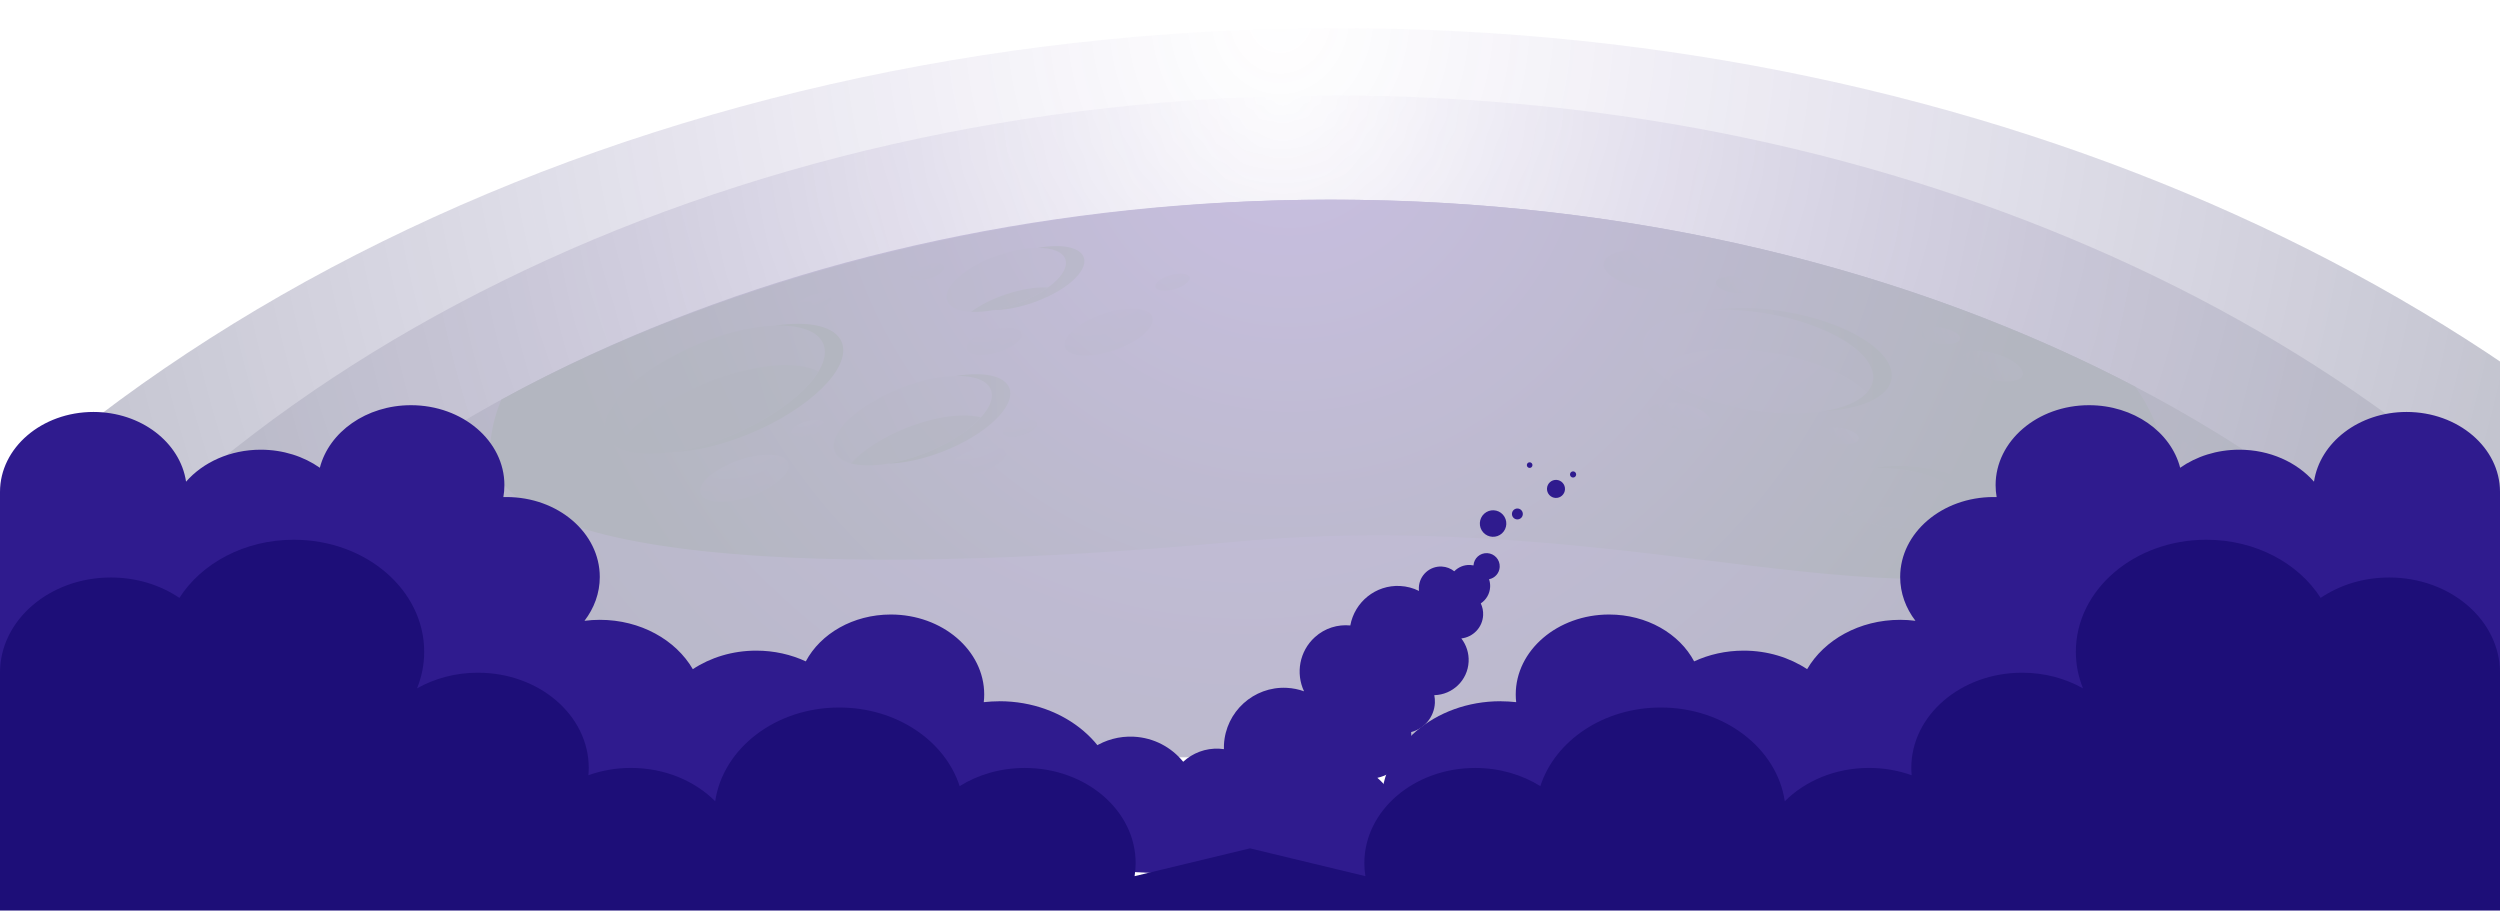 <svg width="1598" height="582" viewBox="0 0 1598 582" fill="none" xmlns="http://www.w3.org/2000/svg">
<g clip-path="url(#clip0_1146_595)">
<g clip-path="url(#clip1_1146_595)">
<mask id="mask0_1146_595" style="mask-type:alpha" maskUnits="userSpaceOnUse" x="0" y="-124" width="1600" height="608">
<rect y="-124" width="1600" height="608" fill="#D9D9D9"/>
</mask>
<g mask="url(#mask0_1146_595)">
<g opacity="0.3">
<path style="mix-blend-mode:screen" d="M1828 447.917C1639.69 191.726 1274.51 18 854.842 18C403.391 18 14.989 219.045 -158 507.512V684H1828V447.917Z" fill="url(#paint0_radial_1146_595)"/>
<path style="mix-blend-mode:screen" d="M1699.69 435.405C1535.71 212.322 1217.71 61.041 852.285 61.041C459.173 61.041 120.97 236.107 -29.669 487.302V640.98H1699.69V435.405Z" fill="url(#paint1_radial_1146_595)"/>
<path style="mix-blend-mode:screen" d="M1603.8 439.549C1458.01 253.676 1175.28 127.622 850.356 127.622C500.826 127.622 200.136 273.48 66.203 482.792V610.837H1603.8V439.549Z" fill="url(#paint2_radial_1146_595)"/>
<path style="mix-blend-mode:screen" d="M313.507 282.681C306.28 360.374 531.64 370.083 788.769 346.338C1045.9 322.594 1226.48 411.072 1344.92 345.262C1391.83 319.202 1389.58 282.641 1364.9 247.197C1221.52 172.105 1043.38 127.622 850.356 127.622C657.332 127.622 466.379 175.395 320.449 255.464C316.815 264.279 314.379 273.379 313.507 282.681Z" fill="url(#paint3_radial_1146_595)"/>
<path opacity="0.5" d="M1197.29 242.972C1194.93 260.075 1160.06 268.666 1119.38 262.146C1078.72 255.626 1047.66 236.452 1050.02 219.35C1052.37 202.247 1087.25 193.655 1127.93 200.175C1168.58 206.696 1199.64 225.87 1197.29 242.972ZM446.547 219.857C408.161 235.721 381.671 261.7 387.416 277.847C393.14 293.995 428.927 294.239 467.313 278.355C505.698 262.471 532.189 236.513 526.444 220.365C520.72 204.217 484.932 203.974 446.547 219.857ZM576.441 247.806C548.773 258.47 529.489 276.568 533.346 288.206C537.202 299.845 562.739 300.637 590.406 289.953C618.074 279.289 637.358 261.192 633.501 249.553C629.644 237.915 604.108 237.122 576.441 247.806ZM638.576 162.985C617.668 170.094 602.789 182.971 605.367 191.766C607.924 200.561 626.965 201.943 647.873 194.833C668.781 187.724 683.66 174.847 681.082 166.052C678.525 157.257 659.484 155.876 638.576 162.985ZM1309.7 263.629C1289.67 254.042 1270.61 253.108 1267.16 261.557C1263.71 269.987 1277.14 284.591 1297.18 294.178C1317.21 303.765 1336.28 304.699 1339.73 296.25C1343.18 287.8 1329.74 273.216 1309.7 263.629ZM1214.46 299.845C1189.72 296.758 1168.77 302.689 1167.65 313.108C1166.53 323.528 1185.7 334.456 1210.42 337.543C1235.17 340.631 1256.11 334.7 1257.23 324.28C1258.35 313.88 1239.18 302.932 1214.46 299.845Z" fill="url(#paint4_radial_1146_595)"/>
<path style="mix-blend-mode:screen" d="M479.106 277.218C461.527 284.489 444.517 288.369 430.673 288.897C441.919 287.191 454.463 283.697 467.313 278.376C505.698 262.512 532.188 236.533 526.444 220.386C523.338 211.631 511.382 207.549 494.98 208.199C517.309 204.807 534.421 208.483 538.238 219.228C543.962 235.376 517.492 261.354 479.106 277.218ZM610.949 240.332C622.804 240.108 631.39 243.216 633.501 249.574C637.358 261.212 618.054 279.29 590.406 289.973C582.51 293.02 574.796 295.112 567.692 296.29C577.537 296.108 589.635 293.65 602.2 288.816C629.868 278.152 649.152 260.054 645.295 248.416C642.534 240.108 628.711 237.366 610.949 240.332ZM1127.93 200.176C1168.58 206.696 1199.64 225.87 1197.29 242.972C1195.91 253.047 1183.22 260.176 1164.71 262.979C1189.47 261.74 1207.42 253.92 1209.08 241.814C1211.44 224.712 1180.38 205.538 1139.72 199.018C1123.01 196.337 1107.3 196.215 1094.39 198.165C1104.62 197.657 1116.03 198.266 1127.93 200.176ZM1321.5 262.471C1306.21 255.159 1291.54 252.905 1283.88 255.972C1291.31 256.622 1300.39 259.181 1309.7 263.629C1329.74 273.216 1343.2 287.82 1339.73 296.25C1338.89 298.261 1337.17 299.723 1334.79 300.678C1343.34 301.409 1349.67 299.622 1351.52 295.092C1354.97 286.663 1341.53 272.059 1321.5 262.471ZM1226.25 298.687C1216.27 297.448 1206.93 297.692 1199.24 299.073C1204.05 298.951 1209.16 299.175 1214.46 299.825C1239.2 302.912 1258.35 313.84 1257.23 324.26C1256.56 330.475 1248.81 335.065 1237.44 337.117C1255.02 336.67 1268.15 331.267 1269.02 323.102C1270.14 312.702 1250.98 301.754 1226.25 298.667V298.687ZM663.341 158.455C672.8 158.455 679.621 161.055 681.082 166.052C683.64 174.847 668.781 187.745 647.873 194.834C643.407 196.357 639.043 197.454 634.902 198.205C642.047 198.205 650.674 196.723 659.667 193.676C680.575 186.567 695.454 173.689 692.876 164.894C690.866 157.968 678.646 155.673 663.341 158.455Z" fill="url(#paint5_radial_1146_595)"/>
<path opacity="0.5" d="M1248.4 333.887C1240.75 329.784 1230.31 326.555 1218.6 325.092C1203.17 323.163 1189.23 324.747 1180.64 328.749C1188.3 332.852 1198.73 336.081 1210.44 337.544C1225.87 339.473 1239.81 337.889 1248.4 333.887Z" fill="url(#paint6_radial_1146_595)"/>
<path opacity="0.5" d="M1193.41 250.894C1181.86 239.702 1159.08 229.77 1132.05 225.423C1098.25 220 1068.49 225.017 1058.02 236.676C1069.57 247.867 1092.34 257.8 1119.38 262.146C1153.18 267.57 1182.94 262.553 1193.41 250.894Z" fill="url(#paint7_radial_1146_595)"/>
<path opacity="0.5" d="M1277.92 281.828C1283.03 286.256 1289.63 290.562 1297.18 294.178C1311.39 300.982 1325.09 303.399 1333.09 301.226C1327.97 296.798 1321.38 292.492 1313.82 288.877C1299.62 282.072 1285.91 279.655 1277.92 281.828Z" fill="url(#paint8_radial_1146_595)"/>
<path opacity="0.5" d="M394.825 285.952C408.405 293.365 437.026 290.887 467.313 278.355C493.884 267.366 514.731 251.564 523.155 237.508C509.575 230.094 480.954 232.572 450.667 245.105C424.096 256.093 403.249 271.896 394.825 285.952Z" fill="url(#paint9_radial_1146_595)"/>
<path opacity="0.5" d="M642.697 188.232C634.049 191.157 626.478 195.098 620.713 199.302C628.264 199.688 637.845 198.246 647.873 194.833C656.52 191.909 664.092 187.968 669.857 183.764C662.306 183.378 652.725 184.82 642.697 188.232Z" fill="url(#paint10_radial_1146_595)"/>
<path opacity="0.5" d="M543.962 296.229C554.741 299.032 572.076 297.022 590.406 289.953C606.341 283.799 619.454 275.207 627.026 266.777C616.247 263.974 598.912 265.985 580.581 273.054C564.647 279.208 551.533 287.8 543.962 296.229Z" fill="url(#paint11_radial_1146_595)"/>
<path opacity="0.25" d="M503.851 296.209C505.719 302.648 494.676 312.113 479.188 317.374C463.7 322.635 449.612 321.68 447.745 315.241C445.877 308.802 456.92 299.337 472.408 294.076C487.896 288.816 501.984 289.77 503.851 296.209Z" fill="url(#paint12_radial_1146_595)"/>
<path opacity="0.25" d="M1083.33 177.02C1082.48 183.703 1068.73 187.176 1052.66 184.779C1036.56 182.382 1024.22 175.03 1025.07 168.347C1025.92 161.664 1039.67 158.191 1055.74 160.588C1071.84 162.985 1084.18 170.338 1083.33 177.02Z" fill="url(#paint13_radial_1146_595)"/>
<path opacity="0.25" d="M1420.33 312.58C1417.09 318.329 1403.2 315.607 1389.34 306.487C1375.47 297.367 1366.87 285.302 1370.11 279.533C1373.36 273.785 1387.25 276.507 1401.11 285.627C1414.98 294.747 1423.58 306.812 1420.33 312.58Z" fill="url(#paint14_radial_1146_595)"/>
<path opacity="0.25" d="M1121.65 184.048C1121.29 186.892 1115.46 188.354 1108.62 187.339C1101.8 186.323 1096.54 183.195 1096.91 180.372C1097.27 177.528 1103.1 176.066 1109.94 177.081C1116.76 178.097 1122.02 181.225 1121.65 184.048Z" fill="url(#paint15_radial_1146_595)"/>
<path opacity="0.25" d="M1188.13 280.407C1187.77 283.25 1181.94 284.713 1175.1 283.697C1168.28 282.682 1163.02 279.554 1163.39 276.73C1163.75 273.887 1169.58 272.424 1176.42 273.44C1183.26 274.455 1188.5 277.583 1188.13 280.407Z" fill="url(#paint16_radial_1146_595)"/>
<path opacity="0.25" d="M1252.77 216.486C1252.4 219.329 1246.57 220.792 1239.73 219.776C1232.89 218.761 1227.66 215.633 1228.02 212.809C1228.39 209.966 1234.21 208.503 1241.05 209.519C1247.87 210.534 1253.13 213.662 1252.77 216.486Z" fill="url(#paint17_radial_1146_595)"/>
<path opacity="0.25" d="M1307.17 316.155C1306.19 318.816 1300.2 318.735 1293.79 315.973C1287.37 313.21 1282.99 308.823 1283.96 306.162C1284.94 303.501 1290.93 303.582 1297.34 306.345C1303.74 309.107 1308.14 313.495 1307.17 316.155Z" fill="url(#paint18_radial_1146_595)"/>
<path opacity="0.25" d="M1292.92 239.682C1291.8 244.11 1282.24 245.186 1271.56 242.058C1260.88 238.93 1253.13 232.816 1254.25 228.388C1255.36 223.96 1264.92 222.884 1275.6 226.012C1286.28 229.14 1294.03 235.254 1292.92 239.682Z" fill="url(#paint19_radial_1146_595)"/>
<path opacity="0.25" d="M1093.24 269.685C1094.05 265.169 1085.85 259.928 1074.93 257.981C1064.02 256.033 1054.52 258.116 1053.71 262.633C1052.91 267.15 1061.1 272.39 1072.02 274.338C1082.94 276.285 1092.44 274.202 1093.24 269.685Z" fill="url(#paint20_radial_1146_595)"/>
<path opacity="0.25" d="M652.989 213.256C653.943 217.258 646.879 222.681 637.237 225.342C627.574 228.023 618.988 226.926 618.034 222.925C617.08 218.923 624.144 213.5 633.786 210.839C643.448 208.158 652.035 209.255 652.989 213.256Z" fill="url(#paint21_radial_1146_595)"/>
<path opacity="0.25" d="M643.042 289.364C643.996 293.365 636.932 298.789 627.29 301.45C617.627 304.131 609.041 303.034 608.087 299.032C607.133 295.031 614.197 289.608 623.839 286.947C633.501 284.266 642.088 285.363 643.042 289.364Z" fill="url(#paint22_radial_1146_595)"/>
<path opacity="0.25" d="M662.894 270.779C663.483 273.277 659.098 276.649 653.07 278.314C647.061 279.98 641.702 279.31 641.114 276.811C640.525 274.313 644.909 270.941 650.938 269.276C656.967 267.61 662.306 268.28 662.894 270.779Z" fill="url(#paint23_radial_1146_595)"/>
<path opacity="0.25" d="M603.58 170.459C604.169 172.958 599.784 176.33 593.756 177.995C587.747 179.661 582.388 178.99 581.8 176.492C581.211 173.994 585.595 170.622 591.624 168.956C597.633 167.291 602.992 167.961 603.58 170.459Z" fill="url(#paint24_radial_1146_595)"/>
<path opacity="0.25" d="M527.459 270.779C528.048 273.277 523.663 276.649 517.634 278.314C511.605 279.98 506.267 279.31 505.678 276.811C505.089 274.313 509.474 270.941 515.503 269.276C521.511 267.61 526.87 268.28 527.459 270.779Z" fill="url(#paint25_radial_1146_595)"/>
<path opacity="0.25" d="M736.681 202.775C738.549 209.214 727.506 218.68 712.018 223.94C696.53 229.201 682.442 228.246 680.575 221.808C678.707 215.369 689.75 205.903 705.238 200.643C720.726 195.382 734.814 196.337 736.681 202.775Z" fill="url(#paint26_radial_1146_595)"/>
<path opacity="0.25" d="M760.289 177.345C760.878 179.844 756.494 183.215 750.465 184.881C744.456 186.546 739.097 185.876 738.509 183.378C737.92 180.879 742.304 177.508 748.333 175.842C754.362 174.177 759.701 174.847 760.289 177.345Z" fill="url(#paint27_radial_1146_595)"/>
<path opacity="0.25" d="M531.661 189.979C532.25 192.477 527.865 195.849 521.836 197.515C515.828 199.18 510.469 198.51 509.88 196.012C509.291 193.513 513.676 190.142 519.705 188.476C525.713 186.81 531.072 187.481 531.661 189.979Z" fill="url(#paint28_radial_1146_595)"/>
</g>
</g>
<g clip-path="url(#clip2_1146_595)">
<path d="M959.146 448.249C962.533 448.249 965.856 448.468 969.148 448.824C968.956 447.21 968.86 445.595 968.86 443.927C968.86 415.695 995.605 392.798 1028.55 392.798C1052.71 392.798 1073.51 405.081 1082.9 422.753C1092.3 418.376 1103.1 415.887 1114.57 415.887C1129.84 415.887 1143.9 420.319 1155.12 427.732C1165.98 409.048 1188.54 396.191 1214.59 396.191C1217.91 396.191 1221.17 396.409 1224.36 396.82C1218.2 388.777 1214.59 379.148 1214.59 368.807C1214.59 340.576 1241.33 317.706 1274.31 317.706C1274.95 317.706 1275.62 317.706 1276.26 317.733C1275.81 315.244 1275.59 312.7 1275.59 310.101C1275.59 281.87 1302.33 259 1335.31 259C1363.81 259 1387.65 276.098 1393.56 298.995C1403.85 291.773 1417.01 287.45 1431.36 287.45C1450.88 287.45 1468.2 295.466 1479.1 307.885C1482.87 282.745 1507.92 263.322 1538.28 263.322C1571.25 263.322 1598 286.192 1598 314.423V573.759H987.937C979.053 576.877 883 549.412 883 513.411C883 477.411 917.095 448.222 959.146 448.222V448.249Z" fill="#2F1B8E"/>
<g clip-path="url(#clip3_1146_595)">
<path d="M969.736 332.009C971.656 332.106 973.291 330.624 973.388 328.699C973.486 326.775 972.008 325.136 970.088 325.039C968.168 324.942 966.533 326.424 966.436 328.349C966.339 330.273 967.817 331.912 969.736 332.009Z" fill="#2F1B8E"/>
<path d="M977.842 295.499C976.849 295.449 976.007 296.211 975.957 297.207C975.907 298.202 976.667 299.046 977.66 299.096C978.653 299.146 979.495 298.383 979.545 297.388C979.595 296.392 978.835 295.549 977.842 295.499Z" fill="#2F1B8E"/>
<path d="M994.876 306.743C991.705 306.583 988.995 309.039 988.835 312.219C988.674 315.398 991.123 318.114 994.295 318.274C997.467 318.434 1000.18 315.979 1000.34 312.799C1000.5 309.619 998.048 306.903 994.876 306.743Z" fill="#2F1B8E"/>
<path d="M1005.61 301.295C1004.52 301.24 1003.59 302.079 1003.54 303.171C1003.48 304.263 1004.32 305.19 1005.41 305.245C1006.5 305.3 1007.42 304.461 1007.48 303.37C1007.53 302.278 1006.7 301.35 1005.61 301.295Z" fill="#2F1B8E"/>
<path d="M948.705 328.356C945.238 331.497 944.968 336.861 948.101 340.336C951.234 343.811 956.585 344.081 960.051 340.939C963.518 337.797 963.789 332.433 960.656 328.958C957.523 325.484 952.172 325.214 948.705 328.356Z" fill="#2F1B8E"/>
<path d="M878.988 565.205C888.621 557.625 895.066 546.068 895.734 532.835C896.448 518.67 890.387 505.741 880.412 497.188C892.285 494.55 901.429 484.256 902.073 471.489C902.133 470.284 902.096 469.107 901.995 467.943C910.357 465.805 916.721 458.413 917.179 449.324C917.265 447.621 917.108 445.955 916.804 444.346C928.477 444.081 938.146 434.844 938.744 422.976C939.026 417.387 937.233 412.193 934.083 408.089C941.594 407.244 947.622 401.076 948.017 393.255C948.153 390.557 947.593 387.969 946.52 385.693C949.943 383.418 952.27 379.623 952.493 375.207C952.58 373.472 952.327 371.801 951.796 370.245C955.525 369.547 958.416 366.36 958.615 362.409C958.849 357.768 955.291 353.805 950.645 353.571C946 353.336 942.145 356.845 941.85 361.419C941.183 361.272 940.497 361.173 939.792 361.138C935.803 360.937 932.142 362.523 929.568 365.162C927.36 363.409 924.622 362.288 921.594 362.136C913.888 361.747 907.325 367.695 906.935 375.42C906.895 376.207 906.937 376.966 907.028 377.727C903.362 375.9 899.259 374.775 894.917 374.556C879.314 373.769 865.862 384.795 863.114 399.791C855.139 399.019 846.873 401.452 840.46 407.279C830.565 416.247 828.133 430.389 833.543 441.884C830.073 440.63 826.37 439.864 822.493 439.668C801.395 438.604 783.421 454.893 782.354 476.044C782.306 476.991 782.307 477.925 782.325 478.86C781.352 478.714 780.361 478.616 779.352 478.565C770.509 478.119 762.348 481.362 756.302 486.917C748.786 477.683 737.564 471.546 724.748 470.899C706.054 469.956 689.517 480.988 682.528 497.284C680.04 495.661 677.105 494.627 673.917 494.466C667.734 494.155 662.155 497.125 658.833 501.852C650.713 497.595 641.578 494.976 631.822 494.484C605.246 493.144 581.584 507.889 570.196 530.194C567.54 529.046 564.638 528.304 561.579 528.149C556.596 527.898 551.892 529.142 547.888 531.484C546.136 528.948 543.268 527.226 539.968 527.059C534.49 526.783 529.82 530.846 529.226 536.242C517.73 530.767 505.02 527.405 491.515 526.724C471.619 525.72 452.82 530.665 436.772 539.966C433.3 537.473 429.107 535.909 424.526 535.677C418.246 535.361 412.448 537.596 408.078 541.449L878.988 565.205Z" fill="#2F1B8E"/>
</g>
<path d="M638.822 448.249C635.435 448.249 632.112 448.468 628.82 448.824C629.012 447.21 629.108 445.595 629.108 443.927C629.108 415.695 602.363 392.798 569.418 392.798C545.261 392.798 524.459 405.081 515.065 422.753C505.638 418.376 494.87 415.887 483.398 415.887C468.124 415.887 454.065 420.319 442.849 427.732C431.985 409.048 409.425 396.191 383.383 396.191C380.059 396.191 376.8 396.409 373.605 396.82C379.772 388.777 383.383 379.148 383.383 368.807C383.383 340.576 356.637 317.706 323.693 317.706C323.022 317.706 322.383 317.706 321.744 317.733C322.191 315.244 322.415 312.7 322.415 310.101C322.415 281.87 295.669 259 262.693 259C234.19 259 210.352 276.098 204.441 298.995C194.152 291.773 180.987 287.45 166.671 287.45C147.148 287.45 129.797 295.466 118.932 307.885C115.162 282.745 90.11 263.322 59.722 263.322C26.745 263.322 -2.35256e-05 286.219 -2.35256e-05 314.451V573.759H610.063C618.947 576.877 715 549.412 715 513.411C715 477.411 680.905 448.222 638.854 448.222L638.822 448.249Z" fill="#2F1B8E"/>
<path d="M70.855 369.131C87.411 369.131 102.624 374.023 114.672 382.167C128.863 360.003 156.284 345 187.797 345C233.851 345 271.149 377.057 271.149 416.629C271.149 424.827 269.519 432.671 266.578 439.995C277.732 433.682 291.092 429.992 305.474 429.992C344.625 429.992 376.329 457.239 376.329 490.853C376.329 492.438 376.233 493.969 376.105 495.527C384.479 492.52 393.683 490.853 403.335 490.853C424.876 490.853 444.18 499.134 457.156 512.17C462.142 478.364 495.7 452.238 536.417 452.238C573.139 452.238 604.044 473.527 613.408 502.495C625.106 495.199 639.488 490.881 655.052 490.881C694.203 490.881 725.907 518.127 725.907 551.742C725.907 554.557 725.652 557.344 725.236 560.05L798.904 542.286H799.096L872.764 560.05C872.316 557.317 872.092 554.557 872.092 551.742C872.092 518.127 903.829 490.881 942.948 490.881C958.512 490.881 972.894 495.199 984.592 502.495C993.956 473.527 1024.86 452.238 1061.58 452.238C1102.27 452.238 1135.86 478.364 1140.84 512.17C1153.85 499.134 1173.12 490.853 1194.7 490.853C1204.35 490.853 1213.55 492.52 1221.93 495.527C1221.8 493.996 1221.7 492.438 1221.7 490.853C1221.7 457.239 1253.44 429.992 1292.56 429.992C1306.91 429.992 1320.27 433.682 1331.45 439.995C1328.51 432.671 1326.88 424.8 1326.88 416.629C1326.88 377.084 1364.21 345 1410.27 345C1441.78 345 1469.2 360.031 1483.36 382.167C1495.41 373.996 1510.62 369.131 1527.18 369.131C1566.26 369.131 1598 396.378 1598 429.992V700H-4.95911e-05V429.992C-4.95911e-05 396.378 31.736 369.131 70.855 369.131Z" fill="#1D0E78"/>
</g>
</g>
</g>
<defs>
<radialGradient id="paint0_radial_1146_595" cx="0" cy="0" r="1" gradientUnits="userSpaceOnUse" gradientTransform="translate(818.35 12.992) scale(1022.37 1150.88)">
<stop stop-color="#4A289C" stop-opacity="0"/>
<stop offset="0.96" stop-color="#00092B"/>
</radialGradient>
<radialGradient id="paint1_radial_1146_595" cx="0" cy="0" r="1" gradientUnits="userSpaceOnUse" gradientTransform="translate(819.987 56.806) scale(890.255 1002.16)">
<stop stop-color="#4A289C" stop-opacity="0"/>
<stop offset="0.96" stop-color="#00092B"/>
</radialGradient>
<radialGradient id="paint2_radial_1146_595" cx="0" cy="0" r="1" gradientUnits="userSpaceOnUse" gradientTransform="translate(797.275 20.683) scale(791.517 834.439)">
<stop stop-color="#4A289C"/>
<stop offset="0.96" stop-color="#00092B"/>
</radialGradient>
<radialGradient id="paint3_radial_1146_595" cx="0" cy="0" r="1" gradientUnits="userSpaceOnUse" gradientTransform="translate(824.251 73.877) scale(511.902 512.22)">
<stop stop-color="#4A289C"/>
<stop offset="0.96" stop-color="#00092B"/>
</radialGradient>
<radialGradient id="paint4_radial_1146_595" cx="0" cy="0" r="1" gradientUnits="userSpaceOnUse" gradientTransform="translate(869.12 113.128) rotate(9.116) scale(443.673 475.364)">
<stop stop-color="#4A289C"/>
<stop offset="0.96" stop-color="#00092B"/>
</radialGradient>
<radialGradient id="paint5_radial_1146_595" cx="0" cy="0" r="1" gradientUnits="userSpaceOnUse" gradientTransform="translate(887.101 246.43) scale(329.748 356.467)">
<stop stop-color="#4A289C"/>
<stop offset="0.96" stop-color="#00092B"/>
</radialGradient>
<radialGradient id="paint6_radial_1146_595" cx="0" cy="0" r="1" gradientUnits="userSpaceOnUse" gradientTransform="translate(999.207 18.059) scale(407.365 440.374)">
<stop stop-color="#4A289C"/>
<stop offset="0.96" stop-color="#00092B"/>
</radialGradient>
<radialGradient id="paint7_radial_1146_595" cx="0" cy="0" r="1" gradientUnits="userSpaceOnUse" gradientTransform="translate(999.207 18.059) scale(407.365 440.373)">
<stop stop-color="#4A289C"/>
<stop offset="0.96" stop-color="#00092B"/>
</radialGradient>
<radialGradient id="paint8_radial_1146_595" cx="0" cy="0" r="1" gradientUnits="userSpaceOnUse" gradientTransform="translate(999.207 18.059) scale(407.365 440.373)">
<stop stop-color="#4A289C"/>
<stop offset="0.96" stop-color="#00092B"/>
</radialGradient>
<radialGradient id="paint9_radial_1146_595" cx="0" cy="0" r="1" gradientUnits="userSpaceOnUse" gradientTransform="translate(999.207 18.059) scale(407.365 440.373)">
<stop stop-color="#4A289C"/>
<stop offset="0.96" stop-color="#00092B"/>
</radialGradient>
<radialGradient id="paint10_radial_1146_595" cx="0" cy="0" r="1" gradientUnits="userSpaceOnUse" gradientTransform="translate(999.207 18.059) scale(407.365 440.373)">
<stop stop-color="#4A289C"/>
<stop offset="0.96" stop-color="#00092B"/>
</radialGradient>
<radialGradient id="paint11_radial_1146_595" cx="0" cy="0" r="1" gradientUnits="userSpaceOnUse" gradientTransform="translate(999.207 18.059) scale(407.365 440.373)">
<stop stop-color="#4A289C"/>
<stop offset="0.96" stop-color="#00092B"/>
</radialGradient>
<radialGradient id="paint12_radial_1146_595" cx="0" cy="0" r="1" gradientUnits="userSpaceOnUse" gradientTransform="translate(462.73 231.069) scale(124.292 134.363)">
<stop stop-color="#4A289C"/>
<stop offset="0.96" stop-color="#00092B"/>
</radialGradient>
<radialGradient id="paint13_radial_1146_595" cx="0" cy="0" r="1" gradientUnits="userSpaceOnUse" gradientTransform="translate(1100.07 112.137) rotate(27.034) scale(126.528 133.236)">
<stop stop-color="#4A289C"/>
<stop offset="0.96" stop-color="#00092B"/>
</radialGradient>
<radialGradient id="paint14_radial_1146_595" cx="0" cy="0" r="1" gradientUnits="userSpaceOnUse" gradientTransform="translate(1493.37 305.504) rotate(50.977) scale(131 128.763)">
<stop stop-color="#4A289C"/>
<stop offset="0.96" stop-color="#00092B"/>
</radialGradient>
<radialGradient id="paint15_radial_1146_595" cx="0" cy="0" r="1" gradientUnits="userSpaceOnUse" gradientTransform="translate(1142.34 162.273) rotate(27.034) scale(53.717 56.565)">
<stop stop-color="#4A289C"/>
<stop offset="0.96" stop-color="#00092B"/>
</radialGradient>
<radialGradient id="paint16_radial_1146_595" cx="0" cy="0" r="1" gradientUnits="userSpaceOnUse" gradientTransform="translate(1205.73 257.326) rotate(27.034) scale(53.717 56.565)">
<stop stop-color="#4A289C"/>
<stop offset="0.96" stop-color="#00092B"/>
</radialGradient>
<radialGradient id="paint17_radial_1146_595" cx="0" cy="0" r="1" gradientUnits="userSpaceOnUse" gradientTransform="translate(1274.99 195.377) rotate(27.034) scale(53.717 56.565)">
<stop stop-color="#4A289C"/>
<stop offset="0.96" stop-color="#00092B"/>
</radialGradient>
<radialGradient id="paint18_radial_1146_595" cx="0" cy="0" r="1" gradientUnits="userSpaceOnUse" gradientTransform="translate(1355.6 319.44) rotate(41.348) scale(54.667 55.614)">
<stop stop-color="#4A289C"/>
<stop offset="0.96" stop-color="#00092B"/>
</radialGradient>
<radialGradient id="paint19_radial_1146_595" cx="0" cy="0" r="1" gradientUnits="userSpaceOnUse" gradientTransform="translate(1333.5 212.235) rotate(34.617) scale(86.95 89.995)">
<stop stop-color="#4A289C"/>
<stop offset="0.96" stop-color="#00092B"/>
</radialGradient>
<radialGradient id="paint20_radial_1146_595" cx="0" cy="0" r="1" gradientUnits="userSpaceOnUse" gradientTransform="translate(1107.37 229.587) rotate(28.365) scale(86.189 90)">
<stop stop-color="#4A289C"/>
<stop offset="0.96" stop-color="#00092B"/>
</radialGradient>
<radialGradient id="paint21_radial_1146_595" cx="0" cy="0" r="1" gradientUnits="userSpaceOnUse" gradientTransform="translate(626.468 171.706) rotate(3.312) scale(76.276 82.456)">
<stop stop-color="#4A289C"/>
<stop offset="0.96" stop-color="#00092B"/>
</radialGradient>
<radialGradient id="paint22_radial_1146_595" cx="0" cy="0" r="1" gradientUnits="userSpaceOnUse" gradientTransform="translate(615.931 247.634) rotate(3.312) scale(76.276 82.456)">
<stop stop-color="#4A289C"/>
<stop offset="0.96" stop-color="#00092B"/>
</radialGradient>
<radialGradient id="paint23_radial_1146_595" cx="0" cy="0" r="1" gradientUnits="userSpaceOnUse" gradientTransform="translate(643.852 244.449) rotate(3.312) scale(47.516 51.366)">
<stop stop-color="#4A289C"/>
<stop offset="0.96" stop-color="#00092B"/>
</radialGradient>
<radialGradient id="paint24_radial_1146_595" cx="0" cy="0" r="1" gradientUnits="userSpaceOnUse" gradientTransform="translate(585.599 144.378) rotate(3.312) scale(47.516 51.366)">
<stop stop-color="#4A289C"/>
<stop offset="0.96" stop-color="#00092B"/>
</radialGradient>
<radialGradient id="paint25_radial_1146_595" cx="0" cy="0" r="1" gradientUnits="userSpaceOnUse" gradientTransform="translate(508.921 244.47) rotate(3.312) scale(47.516 51.366)">
<stop stop-color="#4A289C"/>
<stop offset="0.96" stop-color="#00092B"/>
</radialGradient>
<radialGradient id="paint26_radial_1146_595" cx="0" cy="0" r="1" gradientUnits="userSpaceOnUse" gradientTransform="translate(694.649 137.848) scale(124.292 134.363)">
<stop stop-color="#4A289C"/>
<stop offset="0.96" stop-color="#00092B"/>
</radialGradient>
<radialGradient id="paint27_radial_1146_595" cx="0" cy="0" r="1" gradientUnits="userSpaceOnUse" gradientTransform="translate(741.652 151.243) rotate(3.312) scale(47.516 51.366)">
<stop stop-color="#4A289C"/>
<stop offset="0.96" stop-color="#00092B"/>
</radialGradient>
<radialGradient id="paint28_radial_1146_595" cx="0" cy="0" r="1" gradientUnits="userSpaceOnUse" gradientTransform="translate(513.763 163.854) rotate(3.312) scale(47.516 51.366)">
<stop stop-color="#4A289C"/>
<stop offset="0.96" stop-color="#00092B"/>
</radialGradient>
<clipPath id="clip0_1146_595">
<rect width="1598" height="582" fill="white"/>
</clipPath>
<clipPath id="clip1_1146_595">
<rect width="1986" height="666" fill="white" transform="translate(-158 18)"/>
</clipPath>
<clipPath id="clip2_1146_595">
<rect width="1598" height="323" fill="white" transform="matrix(-1 0 0 1 1598 259)"/>
</clipPath>
<clipPath id="clip3_1146_595">
<rect width="586.675" height="274.345" fill="white" transform="translate(421.868 267.451) rotate(2.888)"/>
</clipPath>
</defs>
</svg>
